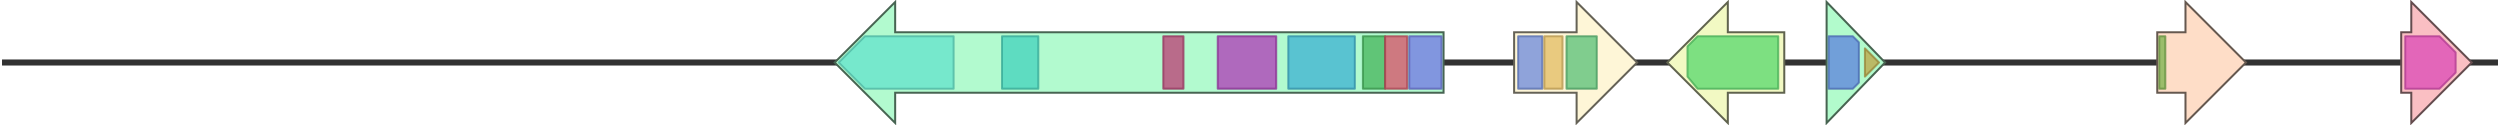<svg version="1.1" baseProfile="full" xmlns="http://www.w3.org/2000/svg" width="1240" height="62">
	<line x1="1" y1="31" x2="1239" y2="31" style="stroke:rgb(50,50,50); stroke-width:3 "/>
	<g>
		<title>AFT9-1</title>
		<polygon class="AFT9-1" points="716,16 444,16 444,1 414,31 444,61 444,46 716,46" fill="rgb(178,250,207)" fill-opacity="1.0" stroke="rgb(71,100,82)" stroke-width="1" />
		<g>
			<title>PF00755</title>
			<polygon class="PF00755" points="416,31 429,18 473,18 473,44 429,44" stroke-linejoin="round" width="57" height="26" fill="rgb(97,225,203)" stroke="rgb(77,180,162)" stroke-width="1" opacity="0.75" />
		</g>
		<g>
			<title>PF08659</title>
			<rect class="PF08659" x="497" y="18" stroke-linejoin="round" width="18" height="26" fill="rgb(66,209,188)" stroke="rgb(52,167,150)" stroke-width="1" opacity="0.75" />
		</g>
		<g>
			<title>PF08242</title>
			<rect class="PF08242" x="577" y="18" stroke-linejoin="round" width="10" height="26" fill="rgb(187,59,115)" stroke="rgb(149,47,92)" stroke-width="1" opacity="0.75" />
		</g>
		<g>
			<title>PF14765</title>
			<rect class="PF14765" x="604" y="18" stroke-linejoin="round" width="29" height="26" fill="rgb(173,56,182)" stroke="rgb(138,44,145)" stroke-width="1" opacity="0.75" />
		</g>
		<g>
			<title>PF00698</title>
			<rect class="PF00698" x="639" y="18" stroke-linejoin="round" width="33" height="26" fill="rgb(59,176,209)" stroke="rgb(47,140,167)" stroke-width="1" opacity="0.75" />
		</g>
		<g>
			<title>PF16197</title>
			<rect class="PF16197" x="676" y="18" stroke-linejoin="round" width="11" height="26" fill="rgb(68,179,89)" stroke="rgb(54,143,71)" stroke-width="1" opacity="0.75" />
		</g>
		<g>
			<title>PF02801</title>
			<rect class="PF02801" x="687" y="18" stroke-linejoin="round" width="11" height="26" fill="rgb(215,78,102)" stroke="rgb(172,62,81)" stroke-width="1" opacity="0.75" />
		</g>
		<g>
			<title>PF00109</title>
			<rect class="PF00109" x="699" y="18" stroke-linejoin="round" width="16" height="26" fill="rgb(112,116,228)" stroke="rgb(89,92,182)" stroke-width="1" opacity="0.75" />
		</g>
	</g>
	<g>
		<title>AFT10-1</title>
		<polygon class="AFT10-1" points="751,16 782,16 782,1 812,31 782,61 782,46 751,46" fill="rgb(254,246,215)" fill-opacity="1.0" stroke="rgb(101,98,86)" stroke-width="1" />
		<g>
			<title>PF02771</title>
			<rect class="PF02771" x="753" y="18" stroke-linejoin="round" width="12" height="26" fill="rgb(105,135,218)" stroke="rgb(84,108,174)" stroke-width="1" opacity="0.75" />
		</g>
		<g>
			<title>PF02770</title>
			<rect class="PF02770" x="766" y="18" stroke-linejoin="round" width="9" height="26" fill="rgb(225,186,97)" stroke="rgb(180,148,77)" stroke-width="1" opacity="0.75" />
		</g>
		<g>
			<title>PF00441</title>
			<rect class="PF00441" x="777" y="18" stroke-linejoin="round" width="15" height="26" fill="rgb(85,191,117)" stroke="rgb(68,152,93)" stroke-width="1" opacity="0.75" />
		</g>
	</g>
	<g>
		<title>AFT11-1</title>
		<polygon class="AFT11-1" points="885,16 857,16 857,1 827,31 857,61 857,46 885,46" fill="rgb(242,249,195)" fill-opacity="1.0" stroke="rgb(96,99,78)" stroke-width="1" />
		<g>
			<title>PF00067</title>
			<polygon class="PF00067" points="837,23 842,18 882,18 882,44 842,44 837,38" stroke-linejoin="round" width="45" height="26" fill="rgb(85,216,107)" stroke="rgb(68,172,85)" stroke-width="1" opacity="0.75" />
		</g>
	</g>
	<g>
		<title>AFT12-1</title>
		<polygon class="AFT12-1" points="906,16 906,16 906,1 935,31 906,61 906,46 906,46" fill="rgb(178,251,204)" fill-opacity="1.0" stroke="rgb(71,100,81)" stroke-width="1" />
		<g>
			<title>PF02558</title>
			<polygon class="PF02558" points="907,18 919,18 922,21 922,41 919,44 907,44" stroke-linejoin="round" width="15" height="26" fill="rgb(91,128,221)" stroke="rgb(72,102,176)" stroke-width="1" opacity="0.75" />
		</g>
		<g>
			<title>PF08546</title>
			<polygon class="PF08546" points="925,24 932,31 925,38" stroke-linejoin="round" width="10" height="26" fill="rgb(188,163,68)" stroke="rgb(150,130,54)" stroke-width="1" opacity="0.75" />
		</g>
	</g>
	<g>
		<title>AFTR-2</title>
		<polygon class="AFTR-2" points="1070,16 1084,16 1084,1 1114,31 1084,61 1084,46 1070,46" fill="rgb(254,221,199)" fill-opacity="1.0" stroke="rgb(101,88,79)" stroke-width="1" />
		<g>
			<title>PF00172</title>
			<rect class="PF00172" x="1071" y="18" stroke-linejoin="round" width="3" height="26" fill="rgb(121,178,76)" stroke="rgb(96,142,60)" stroke-width="1" opacity="0.75" />
		</g>
	</g>
	<g>
		<title>AFT3-2</title>
		<polygon class="AFT3-2" points="1191,16 1196,16 1196,1 1226,31 1196,61 1196,46 1191,46" fill="rgb(250,191,195)" fill-opacity="1.0" stroke="rgb(100,76,78)" stroke-width="1" />
		<g>
			<title>PF00378</title>
			<polygon class="PF00378" points="1193,18 1210,18 1218,26 1218,36 1210,44 1193,44" stroke-linejoin="round" width="25" height="26" fill="rgb(218,72,181)" stroke="rgb(174,57,144)" stroke-width="1" opacity="0.75" />
		</g>
	</g>
</svg>
